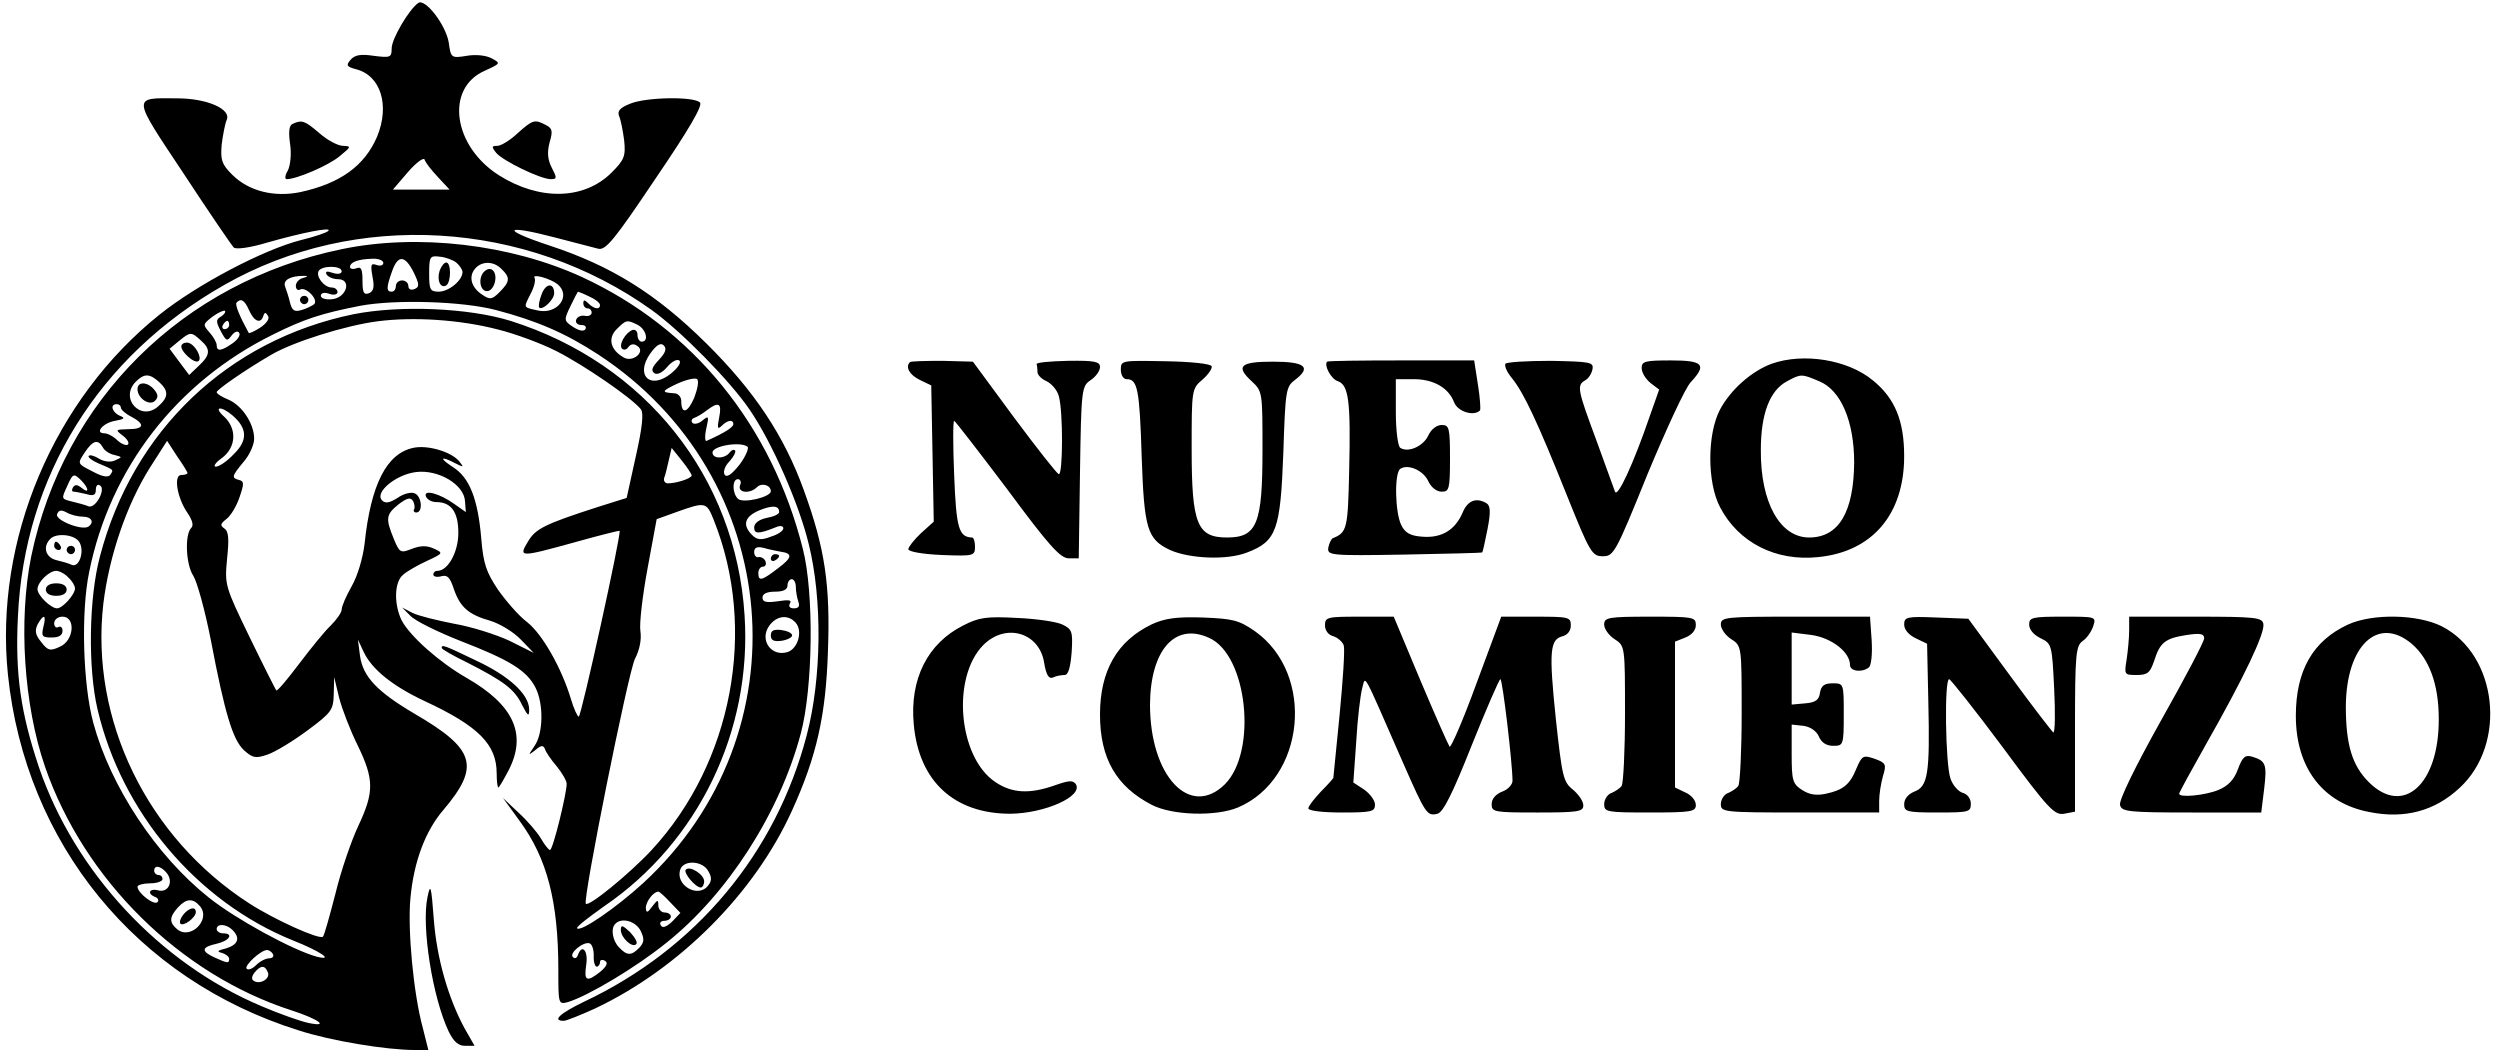 <svg version="1.0" xmlns="http://www.w3.org/2000/svg" width="800" height="336" viewBox="0 0 600 252">
    <g fill="#333">
        <path
            d="M100.4.7C98.2 2.2 94 9.3 94 11.6c0 2.2-.3 2.3-4.3 1.8-3.2-.5-4.6-.2-5.6 1-1.1 1.3-.9 1.6 1.3 2.2 6 1.5 8.2 8.7 5.1 16.2-3 7-8.8 11.2-18.4 13.3-6.3 1.3-12.4-.2-16.4-4.2-2.5-2.5-2.8-3.5-2.5-7.2.3-2.3.8-5 1.2-5.9 1.2-2.6-4.7-5.2-11.9-5.2-10.9-.1-10.9-.7 1.6 18.1 6.1 9.3 11.5 17.2 12 17.7s3.8.1 8.1-1.2c8.4-2.4 15.6-3.8 14.6-2.8-.3.4-3.2 1.4-6.5 2.2-9.1 2.3-25 10.7-34 17.9-25.5 20.4-39.7 54.2-36.4 86.4 4.2 40.5 30.8 73.2 69.8 85.4 7.7 2.5 21 4.7 27.9 4.7h3.2l-1.3-5.2c-2.3-8.4-3.7-23.8-3-31.2.8-8.8 3.6-16.2 7.9-21.2 8.9-10.5 7.7-14.6-6.9-23.1-9-5.3-12.4-8.9-13.1-13.9l-.5-3.9 1.4 3c2 4.2 7 8.2 14.7 11.8 12.9 6 17.2 10.4 17.2 17.3 0 1.9.2 3.4.4 3.4s1.3-1.9 2.5-4.2c4.4-8.6 1.2-15.6-10.1-22.1-6.5-3.7-13.6-10-15.6-13.8-1.9-3.9-1.8-9.3.4-11 .9-.8 3.5-2.3 5.7-3.3 3.9-1.8 3.9-1.9 1.7-2.9-1.7-.8-3.2-.8-5.3 0-2.8 1.1-3 1-4.4-2.4-2-4.9-1.9-5.8 1.2-8.3 2-1.5 2.8-1.7 3.4-.8.4.7.5 1.6.3 2-.3.4 0 .8.5.8 1.7 0 1.3-4-.4-4.6-.8-.4-2.7.1-4.1 1.1-1.9 1.2-2.9 1.4-3.7.6-1.9-1.9 3.3-6.2 8.1-6.8 5.4-.7 11.6 3 11.8 7l.2 2.6-2.7-1.9c-3.6-2.6-7.5-3.6-6.9-1.9.3.8 1.4 1.4 2.5 1.4 3.6 0 5.3 2.4 5.3 7.4 0 4.6-2.5 9.1-5 9.1-.6 0-1 .4-1 .9s.9.7 1.9.4c1.5-.4 2.1.3 3 3 1.5 4.4 3.5 6.2 8.8 7.7 2.3.7 5.6 2.7 7.3 4.5l3.1 3.2-5.8-2.9c-3.2-1.5-9.2-3.4-13.3-4.1-4.1-.8-8.6-1.9-10-2.6l-2.5-1.3 2 2c1.1 1.2 6.6 3.9 12.2 6.1 11.6 4.5 15.7 7 17.8 11.1 2 3.9 1.9 11-.2 14-1.6 2.4-1.6 2.4.2 1 1.4-1.2 1.9-1.2 2.3-.2.2.7 1.5 2.6 2.8 4.1 1.3 1.6 2.4 3.5 2.4 4.2 0 2.4-3.3 15.9-4 15.9-.3 0-1.3-1.2-2.2-2.8-.9-1.5-3.3-4.3-5.4-6.2l-3.7-3.5 4 5.5c6.6 9 9.3 19.3 9.3 35.8 0 8.2 0 8.3 2.3 7.7 4.9-1.5 16.3-8.3 23.6-14.2 14.7-11.7 27.2-31.1 32.3-50.3 2.9-10.9 3.2-33.6.5-44.2-7.4-29.6-26.4-53-53-65.3-17.2-7.9-39.4-10.5-57.7-6.7C43.8 67.7 15.3 96 7.5 133.5c-3.1 15.4-1.8 35.7 3.3 50.5 9.4 27.2 32.5 49.9 59.2 58.5 6.5 2.1 9.2 4.1 4 3-1.9-.4-7-2.2-11.2-4-24.5-10.3-44.8-32.2-53.4-57.2C5 171.2 3.6 161.9 4.3 148c1.5-33.7 19.4-62.5 49.5-79.6 31.5-18 72.4-15.6 102.6 6 7.1 5.1 18.8 17 23.5 23.9 5.4 7.9 11.9 22.7 14.2 32.3 3.3 13.3 3.1 32.3-.5 45.9-7.4 28.3-26.5 51.2-53.4 63.9-5.8 2.8-7.8 4.6-4.9 4.6.6 0 4.1-1.4 7.6-3 20.2-9.6 38.2-27.6 47.2-47.5 5.9-13 8.1-22.8 8.6-38.1.6-16-.7-24.8-5.8-38.8-4.7-13-11.8-23.7-23.3-35.1-12.1-12-22.9-18.7-37.8-23.6C120 55 121 53.8 133.2 57c4.6 1.2 9.2 2.4 10.4 2.7 1.8.4 3.9-2.2 13.7-16.8 8.1-11.9 11.4-17.6 10.7-18.3-1.5-1.5-13-1.3-16.8.3-2.5 1-3.1 1.8-2.6 3 .4.9.9 3.5 1.2 5.8.4 3.8 0 4.7-3 7.7-6.6 6.6-17.3 6.8-27 .7-11.1-7-13-20.9-3.5-25.1 3.9-1.8 3.9-1.8 1.7-3-1.3-.7-3.8-1-6-.6-3.7.6-3.8.5-4.3-3.2C107 6 102.1-.4 100.4.7zm4.7 41.8 2.8 3H94.3l3.6-4.2c2-2.3 3.8-3.6 4-3 .2.7 1.6 2.5 3.2 4.2zm4.4 20.5c.8.7 1.5 1.7 1.5 2.3 0 2-3.3 4.7-5.7 4.7-2.1 0-2.3-.5-2.3-4.4 0-4 .2-4.3 2.5-4 1.4.1 3.2.8 4 1.4zm-17.5.1c0 .6-.7.8-1.6.5-1.4-.5-1.5-.1-1 2.8.5 2.5.3 3.5-.9 4-1.2.4-1.5-.2-1.5-3s-.3-3.5-1.5-3c-.8.3-1.5.1-1.5-.3 0-1.2 1.9-1.9 5.3-2 1.5-.1 2.7.4 2.7 1zm7.3 2.3c1.4 2.9 1.4 3.5.1 4-.8.3-1.4 0-1.4-.8 0-.7-.7-1.3-1.5-1.3s-1.5.6-1.5 1.4c0 .7-.4 1.3-1 1.3-1.3 0-1.3-1 .1-4.9 1.4-4 3.1-3.9 5.2.3zm21.1-.8c2.1 2 2 3-.5 5.5-1.8 1.8-2.3 1.9-4.2.6-2.6-1.7-3.3-4.3-1.7-6.2 1.6-1.9 4.5-1.9 6.4.1zm-38.4.5c0 .6-.9.8-2.1.4-1.5-.5-1.9-.4-1.5.4.4.6 1.6 1.1 2.7 1.1 3.4 0 2.1 4.4-1.3 4.8-1.6.2-2.8-.2-2.8-.8 0-.7.8-.9 2-.5 1.1.4 2 .2 2-.4 0-.6-.6-1.1-1.4-1.1-1.8 0-3.9-2.7-3.1-4 .8-1.3 5.5-1.3 5.5.1zm-9.2 1.6c-1 .2-1.8 1.1-1.8 1.9 0 .8.5 1.2 1 .9 1.4-.8 4.5 2.4 3.4 3.5-.5.4-1.9 1.1-3 1.4-1.7.5-2.3.2-2.8-1.8-.3-1.3-.9-3.1-1.2-3.9-.5-1.5 1.3-2.5 4.6-2.5 1 0 .9.2-.2.5zm61 1.5c3.4 2.8 0 7.4-4.8 6.3-3.5-.8-3.4-.5-1.6-4.1.8-1.5 1.2-3.2.9-3.7-.7-1.1 3.7.1 5.5 1.5zm7.7 3c1.4.6 2.5 1.5 2.5 2 0 1.2-1.4 1-2.8-.4-.9-.9-1.2-.9-1.2 0 0 .7.5 1.2 1 1.2.6 0 1 .5 1 1 0 .6-.7 1-1.6.8-1-.2-1.9.3-2.1.9-.3.7.3 1.3 1.2 1.3.9 0 1.3.4 1 1-.4.6-1.5.4-2.9-.5-2.3-1.5-2.3-1.7-.7-5 .9-1.9 1.7-3.4 1.8-3.5.1 0 1.4.5 2.8 1.2zm-81.7 3.3c1.2 2.7 2.8 3.3 3.4 1.3.3-.9.6-.9 1.1 0 .5.6-.3 1.8-1.8 2.8-1.4.9-2.7 1.5-2.8 1.3-2.2-4-3.4-6.9-2.9-7.3 1-1.1 1.9-.6 3 1.9zm59.2-.1c9.9 2.6 16.8 5.6 24.6 10.7 44.6 29.2 49.8 91 10.7 126.9-6.6 6-14.9 11.7-15.8 10.8-.3-.3 2.7-2.6 6.5-5.3 22.6-15.4 35.5-42.1 33.7-69.8-2.1-33.2-23.8-60.5-56.2-70.7-10-3.1-26.4-3.8-37.6-1.6-30.2 6.2-53 27.9-60.9 58.1-2.7 10-2.9 26.9-.6 36.7 5.8 24.8 23.9 46.2 46.9 55.5 6.6 2.6 10.1 5 5.7 3.9-5.8-1.6-19.4-9-25.9-14.2-12.6-10-23.6-26.7-27.7-41.9-2.5-9.2-3-26.6-1-36.2 5-24.9 21-45.6 44.1-57 7.4-3.7 11.7-5.1 20.9-6.9 8.5-1.6 24.6-1.1 32.6 1zM53 76c-1.2.7-1.2 1.2 0 3.5 1.3 2.4 1.5 2.5 2.6 1 .7-.9 1.5-1.2 1.8-.6.4.5-.4 1.7-1.6 2.5-2.7 1.9-3.8 2-3.8.4 0-.6-.8-2-1.7-3-1.7-1.9-1.6-2 .7-3.8 1.4-1 2.7-1.6 3-1.4.2.3-.2.9-1 1.4zm66.6 3.1c4 1 10.3 3.3 14 5.2 6.5 3.3 17.9 11.1 20.2 13.9.7.9.4 4.2-1.2 11.3l-2.2 10-7 2.2c-12.7 4.1-14.9 5.2-16.7 8.3-2.3 3.8-2 3.8 11.4.1 5.7-1.6 10.5-2.8 10.6-2.7.5.5-9.2 44.6-9.8 44.6-.3 0-1.2-1.9-1.9-4.3-2.2-7.3-6.8-15.5-10.5-18.4-2-1.5-5.1-5.1-7-7.8-2.8-4.2-3.5-6.2-4-12.3-.8-9.4-2.8-14.6-6.8-17.1-3.4-2.2-3-2.8.6-.9 2 1 2.1 1 .9-.5-1.9-2.3-7.7-4-11.1-3.2-6.3 1.4-10.1 8.7-11.6 23-.4 3.4-1.7 7.8-3.1 10.2-1.3 2.3-2.4 4.8-2.4 5.6 0 .7-1.2 2.4-2.6 3.8-1.4 1.3-4.8 5.5-7.6 9.2-2.8 3.7-5.2 6.6-5.5 6.4-.2-.3-3.1-6-6.4-12.8-5.9-12.2-6-12.5-5.4-18.8.5-4.8.4-6.6-.7-7.3-1-.7-.9-1.1.5-2.2 1.1-.8 2.5-3.2 3.2-5.3 1.1-3.2 1.1-3.8-.1-4.1-1.9-.5-1.8-.9 1.1-4.4 1.4-1.6 2.5-4.1 2.5-5.5 0-3.6-2.9-8-6.2-9.4-1.5-.6-2.8-1.4-2.8-1.8.1-.6 6.5-5.1 13-8.9 5.2-3.1 17.9-7.1 25.7-8.1 8.6-1.1 19.7-.4 28.9 2zM55 78c0 .5-.5 1-1.1 1-.5 0-.7-.5-.4-1 .3-.6.8-1 1.1-1 .2 0 .4.4.4 1zm98.1 0c2 1.1 2.7 4 .9 4-.5 0-1-.7-1-1.6 0-.9-.5-1.4-1.2-1.2-1.7.6-3.4 3.6-2.5 4.5.5.4 1.1.2 1.5-.4.5-.7 1.3-.9 2.1-.3 2.2 1.3-1 4.1-3.2 2.8-3.2-1.8-3.9-4.6-1.7-6.8 2.3-2.3 2.5-2.3 5.1-1zM48.2 81.7c2.4 2.1 2.3 3.5-.5 6.1L45.4 90 43 86.8l-2.3-3.1 2.3-1.9c2.7-2.2 2.9-2.2 5.2-.1zm109.9 4.7c-1.7 1.8-1.9 2.6-1 3.2.7.4 1.9-.2 3-1.5 1-1.2 2.3-2 2.9-1.6.6.4-.2 1.7-1.9 3.1-5 4.1-8.8.5-5-4.8 1.5-2.1 2.5-2.6 3.2-1.9.8.8.4 1.8-1.2 3.5zM38.2 91.7c2.3 2.1 2.3 3.6-.2 5.8-4.2 3.8-9.4-1.9-5.4-5.9 2-2 3.3-2 5.6.1zm128.4 3.8c-1.6 3.7-3.1 4-3.1.7 0-.9-.7-1.7-1.5-1.8-3.4-.2-3.3-.5.5-2.3 2.2-1 4.4-1.5 4.8-1.1.5.4.1 2.4-.7 4.5zM29 97.8c0 .5 1.1 1.5 2.5 2.2 3.4 1.8 3.1 3-.7 3-3.1.1-3.2.1-1.4 1.5 1.1.8 1.7 1.8 1.3 2.2-.4.3-1.5-.1-2.5-1-1-1-2.4-1.7-3.1-1.7-2.5 0-.4-2.5 2.5-3 2.3-.4 2.5-.7 1.2-1.2-1.9-.8-2.5-2.8-.8-2.8.6 0 1 .4 1 .8zm143.6 2.4c-.5 2.5-.4 3 .6 2 1.4-1.4 2.8-1.6 2.8-.4 0 .7-1.9 2-6.4 4-.4.3-.5-1.1-.1-2.9.7-3.1.6-3.2-.9-2-.9.8-2 1-2.4.6-.4-.4-.2-1 .4-1.2.6-.2 2-1 3-1.8 2.9-2.2 3.7-1.8 3 1.7zm-116.8-.5c3.6 3.1 3.7 6 .3 9.3-1.6 1.7-3.5 3-4.3 3-.7 0-.1-1 1.5-2.1 3.4-2.6 3.6-7 .5-9.9-2.7-2.4-.8-2.7 2-.3zm-31.1 7.7c.4.8 1.7 1.6 2.8 1.8 1.9.5 1.9.5.1 1.3-1.1.5-2.6.3-3.8-.4-1.1-.7-2.2-1-2.5-.7-.3.3.7 1.1 2.3 1.8 3.8 1.6 3.7 1.5 2.9 2.7-.4.7-1.7.6-3.8-.5-4.3-2.2-4.2-2-2.3-4.9 1.9-2.8 3.1-3.2 4.3-1.1zm20.3 6.1c0 .3-.7.5-1.5.5-1.9 0-1 5.5 1.5 9.1 1.2 1.8 1.5 3 .9 3.6-1.6 1.6-1.3 8.8.5 11.5.9 1.4 2.8 8.3 4.2 15.4 3.4 17.9 5.3 23.9 7.9 26.4 2.1 1.9 2.8 2.1 5.7 1.1 1.8-.6 6.1-3.2 9.6-5.8 5.8-4.3 6.2-4.9 6.3-8.7l.1-4.1 1.2 5c.7 2.7 2.7 7.9 4.5 11.5 3.9 8.1 3.9 11.1.1 19.2-1.7 3.6-4.2 10.9-5.5 16.3-1.4 5.4-2.7 10.1-3 10.3-.8.8-11.5-4-17.7-8-24.5-15.8-38.2-44.1-35-71.9 1.4-11.5 5.6-23.8 11.2-32.7l4.1-6.4 2.4 3.7c1.4 2 2.5 3.8 2.5 4zm132.5-2c-1.9 2.4-3.1 3.2-3.6 2.4-.4-.7.1-2.1 1.2-3.2 1-1.1 1.6-2.3 1.3-2.6-.3-.3-.8-.1-1.2.4-1.2 1.7-4.2 1.7-4.2.1 0-1.6 6.7-2.7 8.4-1.4.4.3-.4 2.3-1.9 4.3zm-11.5 2.6c0 .7-3.6 1.9-5.7 1.9-.7 0-1.1-.6-.9-1.3.3-.6.7-2.6 1.1-4.2l.7-3 2.4 3c1.3 1.6 2.4 3.3 2.4 3.6zm-146.4 1.3c1.8 1.9 1.8 3.2 0 1.7-1-.8-1.6-.9-2.1-.1-.3.5-.3 1 .2 1 .4 0 1.8.3 3.1.6 1.6.5 2.2.2 2.2-1 0-1 .4-1.5 1-1.1 1.5.9-1.1 5.7-2.8 5-.7-.3-2.5-.8-3.8-1.1-2.8-.7-2.7-.6-1.2-3.9 1.3-2.9 1.5-3 3.4-1.1zm158 1.1c-.6 1.8 2.4 2.1 4.1.4 1.1-1.1 3.3-.5 3.3 1 0 1.4-6.7 3-7.9 1.8-1.4-1.4-1.4-4.7 0-4.7.6 0 .9.7.5 1.5zm-6.3 8.3c10.5 26.2 4.5 58.2-14.9 79.2-5.3 5.7-15.1 13.7-15.8 12.9-.8-.9 10.2-55.7 11.8-58.8 1.1-2.1 1.6-4.6 1.3-6.6-.3-1.7.5-8.5 1.7-15l2.2-11.9 5-1.8c6.7-2.4 7-2.3 8.7 2zm15.7-1.9c0 .5-1.3 1.1-3 1.4-1.9.4-3 1.3-3 2.3 0 1.6 1.1 1.6 5.3-.1.9-.4 1.7-.3 1.7.3s-1.3 1.5-3 2c-2.3.9-3.3.8-4.5-.4-2.4-2.4-1.8-4.4 1.7-5.9 3.2-1.3 4.8-1.2 4.8.4zM19.9 124c2.1 0 2.8 1.4 1.3 2.4-1.6 1-8.1-1.6-7.5-3 .4-1 1-1.1 2.3-.4 1 .6 2.8 1 3.9 1zm-.8 6.2c1.2 2.2-.1 6-1.8 5.4-.8-.4-2.6-.9-3.9-1.2-2.5-.7-3.2-3.2-1.3-5.1 1.5-1.5 6-1 7 .9zm168.2 2.2c3 .4 2.9 1.4-.6 4-3.9 3-4.7 3.2-4.7 1.1 0-.8.5-1.5 1.1-1.5.6 0 .9-.6.6-1.3-.2-.6-1-1.1-1.6-1-.6.2-1.1-.4-1.1-1.2 0-1.1.7-1.4 2.3-1 1.3.4 3.1.7 4 .9zm-170.9 6.2c.9.8 1.6 2 1.6 2.6 0 1.5-3 4.8-4.3 4.8-1.5 0-4.7-3.1-4.7-4.6 0-1.7 2.8-4.4 4.5-4.4.7 0 2.1.7 2.9 1.6zm174.6 2.3c0 1.1.3 2.6.6 3.5.4 1.1.1 1.6-1.1 1.6-1 0-1.3-.5-.9-1.2.5-.8-.3-.9-2.9-.5-2.8.4-3.7.2-3.7-.9 0-.9 1.1-1.4 3-1.4 2 0 3-.5 3-1.5 0-.8.5-1.5 1-1.5.6 0 1 .9 1 1.9zm-180.6 9.6c-.5 2.2-.3 2.5 2 2.5 1.7 0 2.6-.5 2.6-1.6 0-.8-.4-1.2-1-.9-.5.3-1-.1-1-.9 0-.9.9-1.6 2-1.6 3.2 0 2.8 5.7-.6 7.2-2.3 1.1-2.9 1-4.5-1.1-1.4-1.7-1.6-2.7-.9-4.2 1.5-2.7 2.2-2.4 1.4.6zm180.6-1c1.7 2 .5 6.2-2 7-3.9 1.2-6.8-2.9-4.4-6.3 1.8-2.5 4.6-2.8 6.4-.7zm-21 59.6c.9 1.5.8 2.4-.1 3.5-2.5 3.1-8-.3-6.6-4 .9-2.3 5.4-2 6.7.5zm-130 .4c1.7 2.1.4 4.8-2 4.2-2.2-.6-2.8.8-.7 1.6.6.2.9.8.5 1.2-.8.9-4.8-2.2-4.8-3.7 0-.4 1.4-.8 3-.8 1.7 0 3-.5 3-1 0-.6-.4-1-1-1-.5 0-1-.5-1-1 0-1.5 1.6-1.2 3 .5zm120.9 7.1 2.4 2.5-2 2.1c-1.4 1.3-2.3 1.6-2.7.9-.4-.6 0-1.1.8-1.1.9 0 1.6-.5 1.6-1 0-.6-.7-1-1.5-1s-1.5-.8-1.5-1.7c0-1.5-.2-1.4-1.5.3-1.1 1.5-1.4 1.6-1.5.3 0-1.5 1.8-3.9 3-3.9.3 0 1.6 1.2 2.9 2.6zm-112.9.9c2.7 3.2-2.3 8.2-5.5 5.5-1.9-1.6-1.9-2.9.2-5.2 2-2.2 3.6-2.3 5.3-.3zm105.8 6c.9 1.9.8 2.7-.4 4-1.9 1.9-2.9 1.9-4.8-.1-1.6-1.6-2.1-4.6-.9-5.7 1.5-1.6 5-.6 6.1 1.8zm-98-.3c1.9 1.9 1.4 3.5-1.5 4.4-2.1.5-2.4.8-1 1.1.9.3 1.7.9 1.7 1.4 0 1.2-.4 1.1-3.5-.3-3.3-1.5-3.2-2.5.5-3.3 3.1-.7 4.2-2.5 1.5-2.5-.8 0-1.5-.5-1.5-1 0-1.4 2.3-1.3 3.8.2zm86.7 6.1c-.1 1.5.3 2.7.7 2.7.4 0 .8-.5.8-1.1 0-.5.5-.7 1.2-.3.8.5.4 1.3-1.1 2.6-3.3 2.6-4 2.3-3.4-1.7.5-3.3-1-5.1-2-2.3-.2.7-.8 1-1.2.5-1-.9 2.5-3.8 4-3.3.6.2 1 1.5 1 2.9zm-77-.3c.3.5-.1 1-.9 1s-2.2.7-3.1 1.6c-.9.9-1.9 1.3-2.3.9-.7-.7 3.4-4.5 4.9-4.5.4 0 1.1.4 1.4 1zm-1.2 4.4c.6 1.5-1.9 3-3.4 2-.6-.3-.5-1.1.2-2 1.5-1.8 2.5-1.8 3.2 0z" />

        <path
            d="M105.5 65c-.7 2.3.2 4.3 1.6 3.5 1.2-.8 1.2-5.5 0-5.5-.5 0-1.2.9-1.6 2zM116 65.4c-1.4 1.8-.6 5 1.3 4.4 1.5-.6 2.2-3.7 1-4.9-.6-.6-1.5-.4-2.3.5zM72 72c0 .5.5 1 1 1 .6 0 1-.5 1-1 0-.6-.4-1-1-1-.5 0-1 .4-1 1zM130 70.6c-.6 1.5-.8 2.9-.6 3.2.8.8 3.6-1.9 3.6-3.4 0-2.6-2-2.5-3 .2zM43.6 82.8c-.7 1.2 3.2 4.8 4.1 3.8.8-.8-.8-3.8-2.4-4.3-.6-.2-1.4 0-1.7.5zM33 93.4c0 2.2 2.9 4.1 4.2 2.8.8-.8.8-1.5-.2-2.7-1.6-1.9-4-2-4-.1zM13 131c0 .5.5 1 1.1 1 .5 0 .7-.5.4-1-.3-.6-.8-1-1.1-1-.2 0-.4.4-.4 1zM16 132c0 .5.5 1 1 1 .6 0 1-.5 1-1 0-.6-.4-1-1-1-.5 0-1 .4-1 1zM185 134.1c0 .5.5.7 1 .4.6-.3 1-.8 1-1.1 0-.2-.4-.4-1-.4-.5 0-1 .5-1 1.1zM11 141.5c0 .9.9 1.5 2.5 1.5s2.5-.6 2.5-1.5-.9-1.5-2.5-1.5-2.5.6-2.5 1.5zM185 152.5c0 1.2.7 1.5 2.5 1.3 1.4-.2 2.6-.8 2.6-1.3 0-.6-1.2-1.1-2.6-1.3-1.8-.2-2.5.1-2.5 1.3zM164.6 208.7c-.7.7 2.3 4.3 3.6 4.3.4 0 .8-.7.8-1.5 0-1.6-3.4-3.8-4.4-2.8zM44 219.5c-.7.9-1 1.8-.7 2.2.8.7 3.7-1.5 3.7-2.8 0-1.4-1.6-1.1-3 .6zM149 223.2c0 1.8 2.7 4.4 3.7 3.4.4-.4-.3-1.6-1.5-2.9-1.8-1.7-2.2-1.8-2.2-.5zM70.3 29.7c-.9.3-1.1 1.8-.7 4.7.4 2.5.1 5.2-.5 6.5-.7 1.1-.8 2.1-.3 2.1 2.4 0 10.1-3.3 12.7-5.5 2.8-2.3 2.9-2.4.8-2.5-1.2 0-3.8-1.4-5.6-3-3.5-3-4.2-3.3-6.4-2.3zM124.2 32c-1.8 1.7-4 3-4.8 3-1.4 0-1.5.2-.3 1.7 1.6 1.9 10.6 6.3 13.1 6.3 1.5 0 1.5-.3.2-2.8-1-2-1.1-3.7-.5-6 .8-2.7.7-3.4-.9-4.2-2.7-1.4-3.1-1.3-6.8 2zM218.4 86.9c-1.2 1.2-.1 3.1 2.4 4.3l2.7 1.3.3 16.3.3 16.4-3.1 2.8c-1.6 1.5-3 3.3-3 3.8 0 .6 3.4 1.2 8 1.4 7.7.3 8 .2 8-2 0-1.2-.3-2.2-.7-2.2-3.2-.1-3.8-2.2-4.3-15-.3-7.1-.3-13 0-13 .3.1 6 7.5 12.8 16.5 9.9 13.4 12.7 16.5 14.7 16.5h2.4l.3-20.6c.3-20.2.4-20.7 2.6-22.2 1.2-.8 2.2-2.2 2.2-3.1 0-1.3-1.2-1.6-7.7-1.5-4.3.1-7.7.4-7.5.8.1.3.2 1.2.2 1.9s1 1.7 2.2 2.2c1.2.6 2.5 2.1 2.9 3.5 1.1 3.8 1 19.2 0 18.8-.5-.2-5.3-6.3-10.8-13.7l-9.8-13.3-7.3-.2c-4.1 0-7.6.1-7.8.3zM269 88.7c0 1.3.6 2.3 1.4 2.3 2.6 0 3.1 2.3 3.6 18.5.6 17.4 1.3 19.9 6.8 22.5 4.7 2.1 13.7 2.5 18.5.6 7.1-2.7 8-5.4 8.7-23.9.5-15.2.6-15.9 2.9-17.6 3.9-3 2.3-4.3-5.4-4.3-7.9 0-9 1.1-5.1 4.7 2.6 2.4 2.6 2.6 2.6 16.5 0 17.7-1.3 21-8.5 21s-8.5-3.2-8.5-21.3c0-14.1 0-14.4 2.6-16.6 1.4-1.2 2.4-2.7 2.2-3.2-.2-.6-5-1.1-11.1-1.2-10.5-.2-10.7-.2-10.7 2zM318.5 86.8c-.8.9 1 4.2 2.6 4.7 2.6.9 3.1 4.9 2.7 21.4-.3 14.1-.5 14.9-4 16.3-.3.2-.8 1.2-1 2.2-.3 1.9.4 2 18.2 1.7 10.2-.2 18.6-.4 18.7-.5.2-.1.7-2.7 1.3-5.6.8-4.1.7-5.6-.2-6.2-2.5-1.5-4.6-.7-5.8 2.3-1.8 4.1-5 6.1-9.7 5.7-2.8-.2-4.1-.9-5-2.8-1.5-3-1.7-12.6-.2-13.5 1.9-1.2 5.5.4 6.7 3 .7 1.5 2 2.5 3.2 2.5 1.8 0 2-.6 2-8s-.2-8-2-8c-1.2 0-2.5 1-3.2 2.5-1.2 2.6-4.8 4.2-6.7 3-.6-.3-1.1-4.1-1.1-8.6V91h4.3c4.8 0 8.4 2.1 9.7 5.6.9 2.2 4.7 3.4 6.2 1.9.2-.3 0-3.1-.5-6.2l-.9-5.8h-17.5c-9.6 0-17.6.1-17.8.3zM361.3 87.3c-.3.5.4 2.1 1.6 3.5 2.8 3.5 6 10.2 13.2 28.2 5.5 13.7 6 14.5 8.6 14.5 2.6 0 3.1-.9 10.7-19.7 4.5-10.8 9.1-20.8 10.4-22.1 3.9-4.2 3-5.2-4.8-5.2-6.1 0-7 .2-7 1.8 0 1.1.9 2.6 2.1 3.6l2.1 1.6-2.3 6.5c-3.8 11.1-7.7 19.6-8.3 18-.3-.8-2.3-6.4-4.5-12.4-4.5-12.1-4.7-13.1-2.7-14.3.8-.4 1.6-1.6 1.8-2.7.3-1.7-.5-1.8-10-2-5.7 0-10.6.3-10.9.7zM425.2 87.3c-4.9 1.8-9.9 6.3-12.4 11-3.1 5.9-3.1 17.5 0 23.4 4.4 8.5 13.4 13.1 23.6 12 13-1.3 20.6-10.3 20.6-24.2 0-8.5-2.2-13.9-7.5-18.2-6-5-16.7-6.7-24.3-4zm11.4 4.2c5.2 2.1 8.4 9.6 8.4 19.5-.1 11.9-3.7 18-10.8 18-7 0-11.7-8.4-11.6-21 0-8.6 2.1-14.3 6.3-16.5 3.3-1.8 3.5-1.8 7.7 0zM231.2 150.1c-8.6 4.3-12.9 12.9-11.9 23.7 1.2 13.7 9.7 21.5 23.2 21.5 8.3-.1 17.5-4.2 15.7-7.1-.7-1-1.7-.9-5.1.3-6 2.1-10.2 1.9-14.2-.8-8.9-5.9-10.6-25.1-2.9-32.9 5.4-5.4 13.5-3 14.6 4.3.5 2.9 1.1 3.9 2.1 3.5.8-.4 2.1-.6 2.8-.6.9 0 1.4-1.8 1.7-5.5.3-4.9.1-5.5-2.2-6.6-1.4-.7-6.3-1.4-11-1.6-7.3-.4-9.1-.1-12.8 1.8zM276.5 149.8c-8.4 4-12.5 11.2-12.5 21.7s3.9 17.3 12.5 21.7c4.9 2.5 15.3 2.8 20.6.6 16.2-6.9 18.6-32 4.1-42.3-3.9-2.7-5.3-3-12.5-3.3-6.4-.2-9.1.2-12.2 1.6zm13.7 3.3c9.2 4.1 11.6 27.2 3.8 35.1-8.4 8.3-18-1.9-18-19.1.1-13.1 6-19.8 14.2-16zM318 150.1c0 1.2.8 2.3 2 2.6 1 .3 2.2 1.3 2.5 2.2.3 1-.2 8.4-1 16.7-.8 8.2-1.5 15-1.5 15.1 0 .1-1.3 1.6-3 3.3-1.6 1.7-3 3.5-3 4 0 .6 3.5 1 8 1 7.2 0 8-.2 8-1.9 0-1-1.2-2.6-2.6-3.6l-2.6-1.7.7-9.9c.3-5.4 1-11.1 1.4-12.6.9-3.2-.2-5.1 9.8 17.7 5.5 12.5 5.8 12.9 8.3 12.3 1.4-.4 3.6-4.8 8.2-16.4 3.5-8.7 6.6-15.9 6.9-15.9.5 0 2.9 20.2 2.9 24.4 0 .9-1.1 2.1-2.5 2.6-1.5.6-2.5 1.7-2.5 3 0 1.9.6 2 11 2 9.7 0 11-.2 11-1.7 0-1-1.1-2.6-2.5-3.8-2.3-1.8-2.6-3.1-4.1-17-1.7-16.3-1.4-19 1.6-19.8 1.2-.3 2-1.3 2-2.6 0-2-.5-2.1-8.4-2.1h-8.3l-5.9 15.9c-3.2 8.8-6.2 15.7-6.5 15.3-.3-.4-3.5-7.6-7-15.9l-6.4-15.3h-8.2c-7.8 0-8.3.1-8.3 2.1zM385 149.9c0 1 1.1 2.6 2.5 3.5 2.5 1.6 2.5 1.7 2.5 17.9 0 8.9-.4 16.7-.8 17.3-.4.6-1.5 1.3-2.4 1.7-1 .3-1.8 1.6-1.8 2.7 0 1.9.6 2 11 2 10 0 11-.2 11-1.8 0-1.1-1.1-2.4-2.5-3L402 189v-35l2.5-1c1.5-.6 2.5-1.7 2.5-3 0-1.9-.6-2-11-2-10.1 0-11 .2-11 1.9zM413 149.9c0 1 1.1 2.6 2.5 3.5 2.5 1.6 2.5 1.7 2.5 17.9 0 8.9-.4 16.7-.8 17.3-.4.6-1.5 1.3-2.4 1.7-1 .3-1.8 1.6-1.8 2.7 0 1.9.6 2 19 2h19v-2.8c0-1.5.4-4.1.9-5.9.9-2.9.7-3.2-2-4.2-2.7-.9-3-.8-4.3 2.2-1.6 4-3.2 5.3-7.4 6.2-2.3.5-4 .2-5.7-.9-2.3-1.5-2.5-2.3-2.5-8.7v-7l2.8.3c1.6.2 3.1 1.2 3.7 2.5.6 1.5 1.8 2.3 3.5 2.3 2.4 0 2.5-.2 2.5-7.5 0-7.5 0-7.5-2.7-7.5-2 0-2.7.6-3 2.2-.2 1.8-1.1 2.4-3.5 2.6l-3.3.3V151.8l4.8.6c4.8.7 9.2 4.1 9.2 7.2 0 1.5 2.8 1.9 4.5.6.6-.4.9-3.2.7-6.5l-.4-5.7h-17.9c-16.9 0-17.9.1-17.9 1.9zM457 149.9c0 1.2 1.1 2.5 2.8 3.3l2.7 1.3.3 14c.4 17.2-.1 20.3-3.4 21.5-1.4.6-2.4 1.7-2.4 3 0 1.8.6 2 8 2 7.5 0 8-.1 8-2.1 0-1.2-.8-2.3-1.9-2.6-1.1-.3-2.5-1.9-3-3.5-1.2-3.5-1.5-23.8-.3-23.8.4.1 6.2 7.4 12.9 16.4 11 14.9 12.4 16.3 14.7 15.9l2.6-.5v-19.9c0-18.1.2-19.9 1.9-21.1 1-.7 2.1-2.3 2.5-3.6.7-2.2.6-2.2-7.3-2.2-7.4 0-8.1.2-8.1 1.9 0 1.2 1.1 2.5 2.8 3.3 2.6 1.3 2.7 1.5 3.2 12.1.3 5.9.2 10.6-.2 10.5-.3-.2-5.1-6.4-10.5-13.8l-9.9-13.5-7.7-.3c-7.1-.3-7.7-.1-7.7 1.7zM511 151.2c0 1.8-.3 5-.6 7-.6 3.7-.6 3.8 2.4 3.8 2.6 0 3.2-.5 4.2-3.4 1.4-4.4 2.6-5.4 7.8-6.2 3.3-.5 4.2-.3 4.2.8 0 .8-4.7 9.7-10.4 19.8-6.2 11.1-10.1 19.1-9.8 20.2.4 1.6 1.9 1.8 17.2 1.8h16.7l.7-5.7c.7-5.9.4-6.7-2.9-7.7-1.7-.5-2.3.1-3.4 3-.9 2.5-2.3 4-4.7 5-3.2 1.3-9.4 1.9-9.4.9 0-.3 2.9-5.6 6.4-11.8 9.1-16 14.3-26.9 13.8-29-.3-1.5-1.9-1.7-16.3-1.7H511v3.2zM563.5 149.9c-8.4 3.9-12.5 11-12.5 21.9 0 12.5 6.5 21 17.7 23.1 8.5 1.7 15.7-.3 21.6-5.8 11.5-10.6 9.1-32-4.3-38.8-5.8-2.9-16.6-3.1-22.5-.4zm15.3 4.6c4.2 3.6 6.5 9.7 6.5 18 .1 15.7-8.5 23.5-16.8 15.2-4-4-5.5-9-5.5-18.2.1-14.6 7.7-21.8 15.8-15zM106 155.5c0 .3 2.8 1.9 6.3 3.6 8.6 4.4 11.2 6.3 13 10.1 1.4 2.7 1.7 2.9 1.7 1.1 0-3.6-4.7-8-12.6-11.7-7.7-3.7-8.4-4-8.4-3.1zM102.6 215.3c-1.5 7 1.2 24.1 5.1 32.3 1.2 2.4 2.3 3.4 3.9 3.4h2.3l-2.4-4.2c-3.9-7.2-6.7-16.8-7.4-26.3-.6-8-.8-8.6-1.5-5.2z" />
    </g>

    <style>

        path {
            fill: #000;
        }
        @media(prefers-color-scheme: dark) {
        path {
            fill: #fff;
        }
        }

    </style>


</svg>